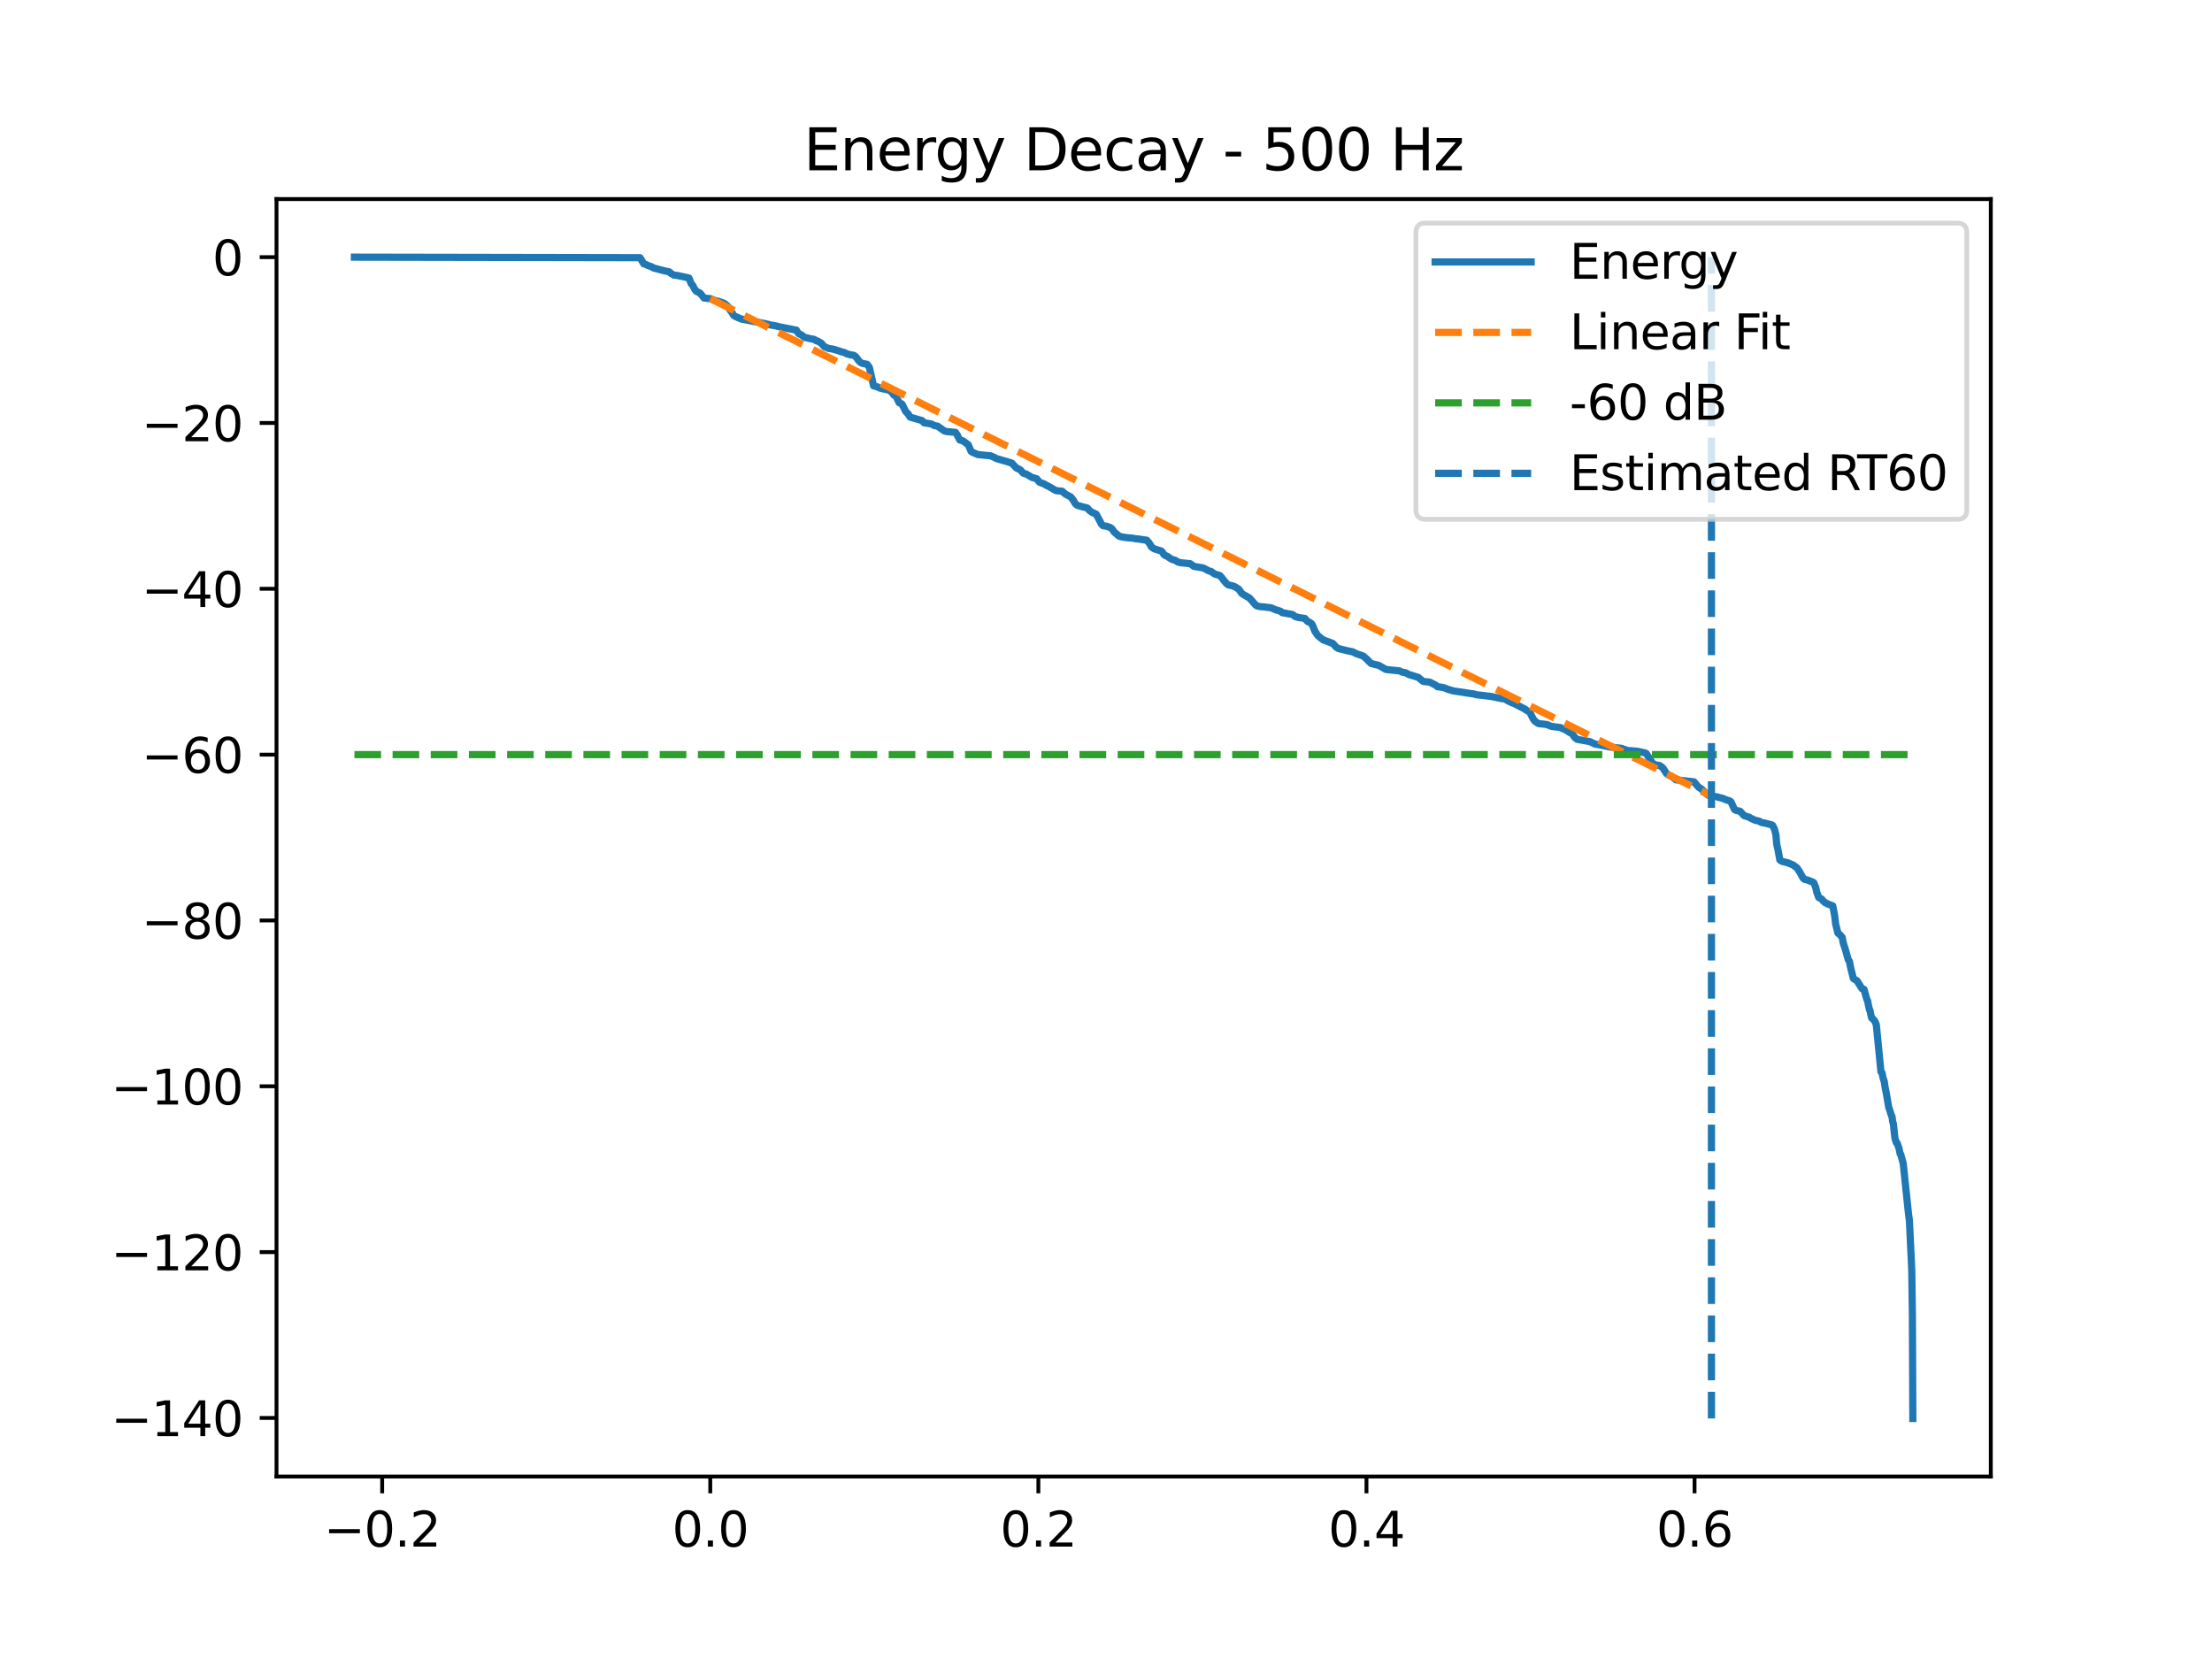 <?xml version="1.0" encoding="utf-8" standalone="no"?>
<!DOCTYPE svg PUBLIC "-//W3C//DTD SVG 1.1//EN"
  "http://www.w3.org/Graphics/SVG/1.1/DTD/svg11.dtd">
<svg xmlns:xlink="http://www.w3.org/1999/xlink" width="460.8pt" height="345.6pt" viewBox="0 0 460.8 345.6" xmlns="http://www.w3.org/2000/svg" version="1.1">
 <defs>
  <style type="text/css">*{stroke-linejoin: round; stroke-linecap: butt}</style>
 </defs>
 <g id="figure_1">
  <g id="patch_1">
   <path d="M 0 345.6 
L 460.8 345.6 
L 460.8 0 
L 0 0 
z
" style="fill: #ffffff"/>
  </g>
  <g id="axes_1">
   <g id="patch_2">
    <path d="M 57.6 307.584 
L 414.72 307.584 
L 414.72 41.472 
L 57.6 41.472 
z
" style="fill: #ffffff"/>
   </g>
   <g id="matplotlib.axis_1">
    <g id="xtick_1">
     <g id="line2d_1">
      <defs>
       <path id="m5574b01251" d="M 0 0 
L 0 3.5 
" style="stroke: #000000; stroke-width: 0.8"/>
      </defs>
      <g>
       <use xlink:href="#m5574b01251" x="79.614" y="307.584" style="stroke: #000000; stroke-width: 0.8"/>
      </g>
     </g>
     <g id="text_1">
      <!-- −0.2 -->
      <g transform="translate(67.472 322.182) scale(0.1 -0.1)">
       <defs>
        <path id="DejaVuSans-2212" d="M 678 2272 
L 4684 2272 
L 4684 1741 
L 678 1741 
L 678 2272 
z
" transform="scale(0.016)"/>
        <path id="DejaVuSans-30" d="M 2034 4250 
Q 1547 4250 1301 3770 
Q 1056 3291 1056 2328 
Q 1056 1369 1301 889 
Q 1547 409 2034 409 
Q 2525 409 2770 889 
Q 3016 1369 3016 2328 
Q 3016 3291 2770 3770 
Q 2525 4250 2034 4250 
z
M 2034 4750 
Q 2819 4750 3233 4129 
Q 3647 3509 3647 2328 
Q 3647 1150 3233 529 
Q 2819 -91 2034 -91 
Q 1250 -91 836 529 
Q 422 1150 422 2328 
Q 422 3509 836 4129 
Q 1250 4750 2034 4750 
z
" transform="scale(0.016)"/>
        <path id="DejaVuSans-2e" d="M 684 794 
L 1344 794 
L 1344 0 
L 684 0 
L 684 794 
z
" transform="scale(0.016)"/>
        <path id="DejaVuSans-32" d="M 1228 531 
L 3431 531 
L 3431 0 
L 469 0 
L 469 531 
Q 828 903 1448 1529 
Q 2069 2156 2228 2338 
Q 2531 2678 2651 2914 
Q 2772 3150 2772 3378 
Q 2772 3750 2511 3984 
Q 2250 4219 1831 4219 
Q 1534 4219 1204 4116 
Q 875 4013 500 3803 
L 500 4441 
Q 881 4594 1212 4672 
Q 1544 4750 1819 4750 
Q 2544 4750 2975 4387 
Q 3406 4025 3406 3419 
Q 3406 3131 3298 2873 
Q 3191 2616 2906 2266 
Q 2828 2175 2409 1742 
Q 1991 1309 1228 531 
z
" transform="scale(0.016)"/>
       </defs>
       <use xlink:href="#DejaVuSans-2212"/>
       <use xlink:href="#DejaVuSans-30" transform="translate(83.789 0)"/>
       <use xlink:href="#DejaVuSans-2e" transform="translate(147.412 0)"/>
       <use xlink:href="#DejaVuSans-32" transform="translate(179.199 0)"/>
      </g>
     </g>
    </g>
    <g id="xtick_2">
     <g id="line2d_2">
      <g>
       <use xlink:href="#m5574b01251" x="147.962" y="307.584" style="stroke: #000000; stroke-width: 0.8"/>
      </g>
     </g>
     <g id="text_2">
      <!-- 0.0 -->
      <g transform="translate(140.011 322.182) scale(0.1 -0.1)">
       <use xlink:href="#DejaVuSans-30"/>
       <use xlink:href="#DejaVuSans-2e" transform="translate(63.623 0)"/>
       <use xlink:href="#DejaVuSans-30" transform="translate(95.41 0)"/>
      </g>
     </g>
    </g>
    <g id="xtick_3">
     <g id="line2d_3">
      <g>
       <use xlink:href="#m5574b01251" x="216.311" y="307.584" style="stroke: #000000; stroke-width: 0.8"/>
      </g>
     </g>
     <g id="text_3">
      <!-- 0.2 -->
      <g transform="translate(208.359 322.182) scale(0.1 -0.1)">
       <use xlink:href="#DejaVuSans-30"/>
       <use xlink:href="#DejaVuSans-2e" transform="translate(63.623 0)"/>
       <use xlink:href="#DejaVuSans-32" transform="translate(95.41 0)"/>
      </g>
     </g>
    </g>
    <g id="xtick_4">
     <g id="line2d_4">
      <g>
       <use xlink:href="#m5574b01251" x="284.659" y="307.584" style="stroke: #000000; stroke-width: 0.8"/>
      </g>
     </g>
     <g id="text_4">
      <!-- 0.4 -->
      <g transform="translate(276.707 322.182) scale(0.1 -0.1)">
       <defs>
        <path id="DejaVuSans-34" d="M 2419 4116 
L 825 1625 
L 2419 1625 
L 2419 4116 
z
M 2253 4666 
L 3047 4666 
L 3047 1625 
L 3713 1625 
L 3713 1100 
L 3047 1100 
L 3047 0 
L 2419 0 
L 2419 1100 
L 313 1100 
L 313 1709 
L 2253 4666 
z
" transform="scale(0.016)"/>
       </defs>
       <use xlink:href="#DejaVuSans-30"/>
       <use xlink:href="#DejaVuSans-2e" transform="translate(63.623 0)"/>
       <use xlink:href="#DejaVuSans-34" transform="translate(95.41 0)"/>
      </g>
     </g>
    </g>
    <g id="xtick_5">
     <g id="line2d_5">
      <g>
       <use xlink:href="#m5574b01251" x="353.007" y="307.584" style="stroke: #000000; stroke-width: 0.8"/>
      </g>
     </g>
     <g id="text_5">
      <!-- 0.6 -->
      <g transform="translate(345.056 322.182) scale(0.1 -0.1)">
       <defs>
        <path id="DejaVuSans-36" d="M 2113 2584 
Q 1688 2584 1439 2293 
Q 1191 2003 1191 1497 
Q 1191 994 1439 701 
Q 1688 409 2113 409 
Q 2538 409 2786 701 
Q 3034 994 3034 1497 
Q 3034 2003 2786 2293 
Q 2538 2584 2113 2584 
z
M 3366 4563 
L 3366 3988 
Q 3128 4100 2886 4159 
Q 2644 4219 2406 4219 
Q 1781 4219 1451 3797 
Q 1122 3375 1075 2522 
Q 1259 2794 1537 2939 
Q 1816 3084 2150 3084 
Q 2853 3084 3261 2657 
Q 3669 2231 3669 1497 
Q 3669 778 3244 343 
Q 2819 -91 2113 -91 
Q 1303 -91 875 529 
Q 447 1150 447 2328 
Q 447 3434 972 4092 
Q 1497 4750 2381 4750 
Q 2619 4750 2861 4703 
Q 3103 4656 3366 4563 
z
" transform="scale(0.016)"/>
       </defs>
       <use xlink:href="#DejaVuSans-30"/>
       <use xlink:href="#DejaVuSans-2e" transform="translate(63.623 0)"/>
       <use xlink:href="#DejaVuSans-36" transform="translate(95.41 0)"/>
      </g>
     </g>
    </g>
   </g>
   <g id="matplotlib.axis_2">
    <g id="ytick_1">
     <g id="line2d_6">
      <defs>
       <path id="mfee0725d0e" d="M 0 0 
L -3.5 0 
" style="stroke: #000000; stroke-width: 0.8"/>
      </defs>
      <g>
       <use xlink:href="#mfee0725d0e" x="57.6" y="295.382" style="stroke: #000000; stroke-width: 0.8"/>
      </g>
     </g>
     <g id="text_6">
      <!-- −140 -->
      <g transform="translate(23.133 299.181) scale(0.1 -0.1)">
       <defs>
        <path id="DejaVuSans-31" d="M 794 531 
L 1825 531 
L 1825 4091 
L 703 3866 
L 703 4441 
L 1819 4666 
L 2450 4666 
L 2450 531 
L 3481 531 
L 3481 0 
L 794 0 
L 794 531 
z
" transform="scale(0.016)"/>
       </defs>
       <use xlink:href="#DejaVuSans-2212"/>
       <use xlink:href="#DejaVuSans-31" transform="translate(83.789 0)"/>
       <use xlink:href="#DejaVuSans-34" transform="translate(147.412 0)"/>
       <use xlink:href="#DejaVuSans-30" transform="translate(211.035 0)"/>
      </g>
     </g>
    </g>
    <g id="ytick_2">
     <g id="line2d_7">
      <g>
       <use xlink:href="#mfee0725d0e" x="57.6" y="260.837" style="stroke: #000000; stroke-width: 0.8"/>
      </g>
     </g>
     <g id="text_7">
      <!-- −120 -->
      <g transform="translate(23.133 264.636) scale(0.1 -0.1)">
       <use xlink:href="#DejaVuSans-2212"/>
       <use xlink:href="#DejaVuSans-31" transform="translate(83.789 0)"/>
       <use xlink:href="#DejaVuSans-32" transform="translate(147.412 0)"/>
       <use xlink:href="#DejaVuSans-30" transform="translate(211.035 0)"/>
      </g>
     </g>
    </g>
    <g id="ytick_3">
     <g id="line2d_8">
      <g>
       <use xlink:href="#mfee0725d0e" x="57.6" y="226.292" style="stroke: #000000; stroke-width: 0.8"/>
      </g>
     </g>
     <g id="text_8">
      <!-- −100 -->
      <g transform="translate(23.133 230.091) scale(0.1 -0.1)">
       <use xlink:href="#DejaVuSans-2212"/>
       <use xlink:href="#DejaVuSans-31" transform="translate(83.789 0)"/>
       <use xlink:href="#DejaVuSans-30" transform="translate(147.412 0)"/>
       <use xlink:href="#DejaVuSans-30" transform="translate(211.035 0)"/>
      </g>
     </g>
    </g>
    <g id="ytick_4">
     <g id="line2d_9">
      <g>
       <use xlink:href="#mfee0725d0e" x="57.6" y="191.747" style="stroke: #000000; stroke-width: 0.8"/>
      </g>
     </g>
     <g id="text_9">
      <!-- −80 -->
      <g transform="translate(29.495 195.546) scale(0.1 -0.1)">
       <defs>
        <path id="DejaVuSans-38" d="M 2034 2216 
Q 1584 2216 1326 1975 
Q 1069 1734 1069 1313 
Q 1069 891 1326 650 
Q 1584 409 2034 409 
Q 2484 409 2743 651 
Q 3003 894 3003 1313 
Q 3003 1734 2745 1975 
Q 2488 2216 2034 2216 
z
M 1403 2484 
Q 997 2584 770 2862 
Q 544 3141 544 3541 
Q 544 4100 942 4425 
Q 1341 4750 2034 4750 
Q 2731 4750 3128 4425 
Q 3525 4100 3525 3541 
Q 3525 3141 3298 2862 
Q 3072 2584 2669 2484 
Q 3125 2378 3379 2068 
Q 3634 1759 3634 1313 
Q 3634 634 3220 271 
Q 2806 -91 2034 -91 
Q 1263 -91 848 271 
Q 434 634 434 1313 
Q 434 1759 690 2068 
Q 947 2378 1403 2484 
z
M 1172 3481 
Q 1172 3119 1398 2916 
Q 1625 2713 2034 2713 
Q 2441 2713 2670 2916 
Q 2900 3119 2900 3481 
Q 2900 3844 2670 4047 
Q 2441 4250 2034 4250 
Q 1625 4250 1398 4047 
Q 1172 3844 1172 3481 
z
" transform="scale(0.016)"/>
       </defs>
       <use xlink:href="#DejaVuSans-2212"/>
       <use xlink:href="#DejaVuSans-38" transform="translate(83.789 0)"/>
       <use xlink:href="#DejaVuSans-30" transform="translate(147.412 0)"/>
      </g>
     </g>
    </g>
    <g id="ytick_5">
     <g id="line2d_10">
      <g>
       <use xlink:href="#mfee0725d0e" x="57.6" y="157.202" style="stroke: #000000; stroke-width: 0.8"/>
      </g>
     </g>
     <g id="text_10">
      <!-- −60 -->
      <g transform="translate(29.495 161.002) scale(0.1 -0.1)">
       <use xlink:href="#DejaVuSans-2212"/>
       <use xlink:href="#DejaVuSans-36" transform="translate(83.789 0)"/>
       <use xlink:href="#DejaVuSans-30" transform="translate(147.412 0)"/>
      </g>
     </g>
    </g>
    <g id="ytick_6">
     <g id="line2d_11">
      <g>
       <use xlink:href="#mfee0725d0e" x="57.6" y="122.658" style="stroke: #000000; stroke-width: 0.8"/>
      </g>
     </g>
     <g id="text_11">
      <!-- −40 -->
      <g transform="translate(29.495 126.457) scale(0.1 -0.1)">
       <use xlink:href="#DejaVuSans-2212"/>
       <use xlink:href="#DejaVuSans-34" transform="translate(83.789 0)"/>
       <use xlink:href="#DejaVuSans-30" transform="translate(147.412 0)"/>
      </g>
     </g>
    </g>
    <g id="ytick_7">
     <g id="line2d_12">
      <g>
       <use xlink:href="#mfee0725d0e" x="57.6" y="88.113" style="stroke: #000000; stroke-width: 0.8"/>
      </g>
     </g>
     <g id="text_12">
      <!-- −20 -->
      <g transform="translate(29.495 91.912) scale(0.1 -0.1)">
       <use xlink:href="#DejaVuSans-2212"/>
       <use xlink:href="#DejaVuSans-32" transform="translate(83.789 0)"/>
       <use xlink:href="#DejaVuSans-30" transform="translate(147.412 0)"/>
      </g>
     </g>
    </g>
    <g id="ytick_8">
     <g id="line2d_13">
      <g>
       <use xlink:href="#mfee0725d0e" x="57.6" y="53.568" style="stroke: #000000; stroke-width: 0.8"/>
      </g>
     </g>
     <g id="text_13">
      <!-- 0 -->
      <g transform="translate(44.237 57.367) scale(0.1 -0.1)">
       <use xlink:href="#DejaVuSans-30"/>
      </g>
     </g>
    </g>
   </g>
   <g id="line2d_14">
    <path d="M 73.833 53.568 
L 133.324 53.676 
L 133.908 54.629 
L 134.115 54.968 
L 134.641 55.123 
L 134.905 55.285 
L 135.104 55.36 
L 135.688 55.55 
L 136.144 55.821 
L 138.628 56.477 
L 138.942 56.523 
L 139.44 56.637 
L 139.568 56.803 
L 139.768 56.942 
L 140.358 57.3 
L 141.206 57.41 
L 143.52 57.916 
L 143.997 59.106 
L 144.132 59.241 
L 144.345 59.501 
L 144.744 60.32 
L 144.908 60.474 
L 145.043 60.677 
L 145.228 60.764 
L 145.805 61.031 
L 146.068 61.344 
L 146.674 62.091 
L 147.969 62.209 
L 148.98 62.613 
L 149.6 62.749 
L 150.782 63.153 
L 151.009 63.297 
L 151.6 63.789 
L 151.914 64.29 
L 152.049 64.523 
L 152.327 64.925 
L 152.448 65.037 
L 152.825 65.697 
L 153.224 65.944 
L 153.53 66.062 
L 153.765 66.189 
L 154.427 66.461 
L 159.304 67.4 
L 159.909 67.534 
L 160.422 67.677 
L 161.255 67.82 
L 161.639 67.891 
L 162.294 68.063 
L 165.904 68.78 
L 166.032 69.08 
L 166.203 69.223 
L 166.324 69.436 
L 166.516 69.597 
L 166.865 69.708 
L 167.598 70.266 
L 168.908 70.574 
L 169.57 70.685 
L 170.019 70.961 
L 170.368 71.08 
L 170.994 71.421 
L 171.201 71.594 
L 171.315 71.792 
L 171.507 71.975 
L 171.628 72.135 
L 171.82 72.259 
L 172.646 72.591 
L 173.408 72.703 
L 173.913 72.832 
L 175.401 73.319 
L 176.006 73.47 
L 176.434 73.728 
L 176.69 73.782 
L 177.302 73.954 
L 177.694 73.972 
L 177.993 74.083 
L 178.263 74.333 
L 178.463 74.535 
L 178.569 74.684 
L 178.847 75.095 
L 178.975 75.216 
L 179.267 75.507 
L 179.466 75.615 
L 179.73 75.714 
L 180.634 75.89 
L 181.104 76.538 
L 181.98 80.381 
L 182.834 80.606 
L 183.147 80.795 
L 184.009 81.03 
L 184.756 81.145 
L 185.063 81.27 
L 185.668 81.544 
L 186.237 82.319 
L 186.529 82.398 
L 186.643 82.506 
L 187.291 83.873 
L 187.825 84.119 
L 187.946 84.25 
L 188.665 85.702 
L 189.007 86.06 
L 189.149 86.17 
L 189.569 86.869 
L 189.747 86.943 
L 192.068 87.606 
L 192.51 88.082 
L 193.464 88.231 
L 194.076 88.345 
L 194.638 88.656 
L 195.315 88.77 
L 196.361 89.52 
L 196.739 89.779 
L 197.294 89.916 
L 197.892 89.965 
L 199.045 90.072 
L 199.387 90.561 
L 199.587 90.983 
L 199.672 91.136 
L 199.935 91.658 
L 200.405 91.772 
L 200.669 91.898 
L 201.694 92.629 
L 202.299 94.028 
L 202.513 94.179 
L 202.748 94.296 
L 203.111 94.434 
L 203.346 94.544 
L 203.673 94.685 
L 204.94 94.817 
L 206.343 94.945 
L 207.212 95.318 
L 207.496 95.5 
L 209.084 95.965 
L 209.433 96.059 
L 210.779 96.472 
L 211.69 97.453 
L 212.523 97.866 
L 212.808 98.177 
L 212.929 98.308 
L 213.185 98.584 
L 213.769 98.74 
L 214.929 99.433 
L 215.955 99.737 
L 216.531 100.446 
L 217.549 100.829 
L 217.713 100.941 
L 217.955 101.086 
L 218.176 101.2 
L 218.468 101.328 
L 219.521 101.949 
L 220.006 102.207 
L 221.266 102.33 
L 221.686 102.702 
L 221.921 102.921 
L 222.163 103.047 
L 223.046 103.514 
L 223.323 103.841 
L 223.523 104.117 
L 223.622 104.247 
L 223.943 104.827 
L 224.078 104.978 
L 224.349 105.229 
L 224.669 105.347 
L 224.968 105.416 
L 225.338 105.536 
L 226.15 105.724 
L 226.506 105.833 
L 226.84 106.207 
L 227.026 106.399 
L 227.189 106.514 
L 227.517 106.749 
L 227.802 106.864 
L 228.108 107 
L 228.357 107.112 
L 229.211 108.695 
L 229.432 109.168 
L 229.546 109.275 
L 229.795 109.521 
L 230.55 109.632 
L 231.198 109.86 
L 231.49 110.025 
L 231.753 110.312 
L 231.86 110.463 
L 232.13 110.862 
L 232.28 110.973 
L 232.557 111.205 
L 232.7 111.349 
L 232.913 111.473 
L 233.077 111.663 
L 233.312 111.752 
L 233.611 111.83 
L 234.33 111.943 
L 234.672 111.994 
L 236.124 112.132 
L 236.445 112.22 
L 237.185 112.287 
L 238.901 112.54 
L 239.029 112.739 
L 239.243 112.945 
L 239.35 113.063 
L 239.698 113.609 
L 239.855 113.925 
L 240.047 114.081 
L 240.24 114.188 
L 240.51 114.355 
L 241.92 114.785 
L 242.133 115.014 
L 242.24 115.163 
L 242.504 115.554 
L 242.689 115.669 
L 243.002 115.829 
L 243.251 115.942 
L 243.529 116.145 
L 243.707 116.269 
L 243.984 116.43 
L 244.191 116.539 
L 244.44 116.613 
L 244.832 116.723 
L 245.323 117.043 
L 245.622 117.153 
L 246.106 117.243 
L 247.957 117.431 
L 248.726 118.001 
L 249.36 118.093 
L 249.986 118.202 
L 250.342 118.249 
L 250.748 118.357 
L 251.845 118.934 
L 252.3 119.043 
L 252.699 119.338 
L 252.941 119.512 
L 253.183 119.634 
L 253.482 119.701 
L 254.123 119.898 
L 254.607 120.447 
L 254.835 120.777 
L 254.956 120.889 
L 255.262 121.281 
L 255.39 121.434 
L 255.625 121.663 
L 255.789 121.787 
L 256.017 121.876 
L 256.793 122.053 
L 257.284 122.248 
L 258.053 122.734 
L 258.644 123.576 
L 258.779 123.68 
L 259 123.84 
L 260.267 124.557 
L 260.538 124.886 
L 260.68 125.004 
L 261.029 125.427 
L 261.157 125.562 
L 261.449 125.897 
L 261.584 126.047 
L 261.798 126.2 
L 262.382 126.356 
L 263.293 126.43 
L 264.774 126.613 
L 265.906 127.089 
L 266.148 127.135 
L 266.781 127.345 
L 267.116 127.636 
L 267.949 127.769 
L 268.512 127.89 
L 268.853 127.923 
L 269.28 128.033 
L 269.772 128.414 
L 270.412 128.616 
L 271.844 128.839 
L 272.285 129.351 
L 272.47 129.513 
L 272.847 129.644 
L 273.275 129.98 
L 273.602 130.668 
L 273.709 130.978 
L 273.965 131.61 
L 274.086 131.724 
L 274.471 132.343 
L 275.183 132.938 
L 275.695 133.328 
L 275.902 133.395 
L 277.639 134.036 
L 278.401 134.864 
L 278.621 134.977 
L 278.863 135.121 
L 280.757 135.577 
L 281.697 135.766 
L 281.989 135.883 
L 282.53 136.166 
L 283.562 136.512 
L 283.804 136.594 
L 284.068 136.726 
L 284.887 137.45 
L 285.107 137.735 
L 285.264 137.841 
L 285.599 138.202 
L 286.531 138.445 
L 287.201 138.598 
L 288.724 139.459 
L 289.942 139.595 
L 290.404 139.637 
L 291.551 139.756 
L 292.092 140.02 
L 292.818 140.15 
L 293.466 140.497 
L 295.452 141.111 
L 296.235 141.769 
L 296.413 141.91 
L 296.641 141.971 
L 297.844 142.098 
L 298.158 142.259 
L 299.154 142.776 
L 299.439 143.051 
L 300.415 143.18 
L 301.034 143.344 
L 301.554 143.581 
L 301.974 143.693 
L 302.671 143.909 
L 303.042 143.974 
L 303.811 144.086 
L 304.444 144.178 
L 305.199 144.288 
L 305.598 144.364 
L 307.079 144.572 
L 307.513 144.715 
L 310.645 145.085 
L 311.08 145.173 
L 312.618 145.494 
L 313.493 145.611 
L 314.269 146.073 
L 314.511 146.181 
L 314.782 146.291 
L 315.01 146.424 
L 315.309 146.496 
L 317.701 147.737 
L 317.9 147.901 
L 318.078 148.018 
L 318.392 148.187 
L 318.669 148.343 
L 319.367 149.719 
L 319.481 149.869 
L 319.78 150.277 
L 319.979 150.388 
L 320.271 150.605 
L 320.513 150.739 
L 320.891 150.786 
L 321.645 150.85 
L 322.386 150.97 
L 322.863 151.207 
L 323.347 151.341 
L 324.03 151.43 
L 324.977 151.543 
L 325.96 151.965 
L 326.458 152.235 
L 326.764 152.441 
L 326.978 152.585 
L 327.263 152.69 
L 327.412 152.805 
L 327.733 153.145 
L 327.854 153.336 
L 328.117 153.698 
L 328.288 153.809 
L 328.58 154.026 
L 329.213 154.138 
L 331.2 154.494 
L 332.246 155.001 
L 333.578 155.227 
L 335.443 155.626 
L 337.807 155.895 
L 338.213 156.052 
L 338.754 156.238 
L 339.038 156.348 
L 339.651 156.381 
L 341.089 156.494 
L 342.726 156.857 
L 342.968 156.978 
L 343.082 157.168 
L 343.346 157.598 
L 343.453 157.728 
L 343.809 158.334 
L 343.93 158.487 
L 344.236 158.923 
L 344.371 159.042 
L 344.634 159.277 
L 345.738 159.477 
L 346.208 159.807 
L 346.457 160.06 
L 346.564 160.205 
L 346.856 160.685 
L 346.97 160.847 
L 347.247 161.224 
L 347.44 161.331 
L 347.732 161.548 
L 348.116 161.655 
L 348.443 161.904 
L 349.12 162.441 
L 352.893 162.873 
L 353.335 163.396 
L 353.534 163.636 
L 353.655 163.768 
L 353.911 164.035 
L 354.089 164.145 
L 354.346 164.281 
L 354.495 164.462 
L 354.695 164.573 
L 354.823 164.74 
L 355.05 164.962 
L 355.193 165.076 
L 355.478 165.356 
L 355.627 165.49 
L 355.862 165.648 
L 356.09 165.765 
L 356.36 165.817 
L 357.678 165.997 
L 358.261 166.163 
L 358.76 166.276 
L 359.821 166.698 
L 360.333 166.839 
L 360.597 167.043 
L 360.696 167.258 
L 360.967 167.838 
L 361.059 168.024 
L 361.344 168.643 
L 361.544 168.767 
L 361.85 168.866 
L 362.469 168.988 
L 362.868 169.412 
L 363.053 169.617 
L 363.167 169.764 
L 363.366 169.925 
L 364.406 170.243 
L 364.662 170.441 
L 364.954 170.55 
L 365.331 170.748 
L 365.644 170.873 
L 366.513 171.069 
L 366.812 171.293 
L 367.197 171.389 
L 367.809 171.501 
L 369.069 171.832 
L 369.268 171.937 
L 369.667 172.766 
L 369.902 173.726 
L 369.966 173.953 
L 370.108 175.773 
L 370.279 176.574 
L 370.343 176.816 
L 370.771 179.135 
L 370.984 179.302 
L 371.262 179.448 
L 372.002 179.633 
L 372.486 179.749 
L 372.728 179.865 
L 373.54 180.195 
L 373.811 180.406 
L 374.402 180.835 
L 374.743 181.42 
L 374.872 181.575 
L 375.591 182.886 
L 375.719 183.019 
L 375.947 183.195 
L 376.488 183.31 
L 377.67 183.77 
L 377.84 183.885 
L 378.239 184.835 
L 378.481 185.925 
L 378.559 186.095 
L 378.88 186.973 
L 379.485 187.283 
L 379.777 187.665 
L 379.926 187.783 
L 380.24 188.078 
L 380.574 188.193 
L 380.838 188.35 
L 381.799 188.709 
L 382.183 190.697 
L 382.411 192.601 
L 382.475 192.79 
L 382.853 194.338 
L 383.287 194.717 
L 383.686 195.205 
L 383.785 195.308 
L 383.899 196.074 
L 384.091 196.806 
L 384.163 196.989 
L 384.455 197.898 
L 385.017 199.901 
L 385.188 200.158 
L 385.28 200.273 
L 385.401 200.993 
L 385.643 202.134 
L 385.708 202.312 
L 386.078 203.815 
L 386.256 203.96 
L 386.84 204.305 
L 387.865 205.934 
L 388.306 206.097 
L 388.783 207.801 
L 388.975 208.384 
L 389.068 208.5 
L 389.203 209.293 
L 389.452 210.381 
L 389.559 210.481 
L 389.687 211.223 
L 389.915 212.103 
L 390.179 212.248 
L 390.606 212.811 
L 390.869 213.46 
L 391.838 223.279 
L 391.994 223.42 
L 392.087 223.551 
L 392.222 224.333 
L 392.428 225.09 
L 392.514 225.197 
L 392.621 226.015 
L 392.841 227.238 
L 392.905 227.464 
L 393.468 230.759 
L 393.539 230.878 
L 394.045 232.476 
L 394.144 232.592 
L 394.265 233.593 
L 394.436 234.152 
L 394.522 235.071 
L 394.749 237.064 
L 394.821 237.335 
L 395.048 238.048 
L 395.234 238.158 
L 395.604 239.266 
L 395.832 240.365 
L 395.953 240.468 
L 396.109 241.064 
L 396.408 242.108 
L 396.48 242.422 
L 397.519 252.335 
L 397.697 253.823 
L 397.747 254.032 
L 397.839 255.793 
L 398.174 262.822 
L 398.259 264.821 
L 398.388 274.064 
L 398.48 295.488 
L 398.48 295.488 
" clip-path="url(#p2a37447a70)" style="fill: none; stroke: #1f77b4; stroke-width: 1.5; stroke-linecap: square"/>
   </g>
   <g id="line2d_15">
    <path d="M 147.962 62.205 
L 356.524 165.839 
" clip-path="url(#p2a37447a70)" style="fill: none; stroke-dasharray: 5.55,2.4; stroke-dashoffset: 0; stroke: #ff7f0e; stroke-width: 1.5"/>
   </g>
   <g id="line2d_16">
    <path d="M 73.833 157.202 
L 398.487 157.202 
L 398.487 157.202 
" clip-path="url(#p2a37447a70)" style="fill: none; stroke-dasharray: 5.55,2.4; stroke-dashoffset: 0; stroke: #2ca02c; stroke-width: 1.5"/>
   </g>
   <g id="LineCollection_1">
    <path d="M 356.524 295.488 
L 356.524 53.568 
" clip-path="url(#p2a37447a70)" style="fill: none; stroke-dasharray: 5.55,2.4; stroke-dashoffset: 0; stroke: #1f77b4; stroke-width: 1.5"/>
   </g>
   <g id="patch_3">
    <path d="M 57.6 307.584 
L 57.6 41.472 
" style="fill: none; stroke: #000000; stroke-width: 0.8; stroke-linejoin: miter; stroke-linecap: square"/>
   </g>
   <g id="patch_4">
    <path d="M 414.72 307.584 
L 414.72 41.472 
" style="fill: none; stroke: #000000; stroke-width: 0.8; stroke-linejoin: miter; stroke-linecap: square"/>
   </g>
   <g id="patch_5">
    <path d="M 57.6 307.584 
L 414.72 307.584 
" style="fill: none; stroke: #000000; stroke-width: 0.8; stroke-linejoin: miter; stroke-linecap: square"/>
   </g>
   <g id="patch_6">
    <path d="M 57.6 41.472 
L 414.72 41.472 
" style="fill: none; stroke: #000000; stroke-width: 0.8; stroke-linejoin: miter; stroke-linecap: square"/>
   </g>
   <g id="text_14">
    <!-- Energy Decay - 500 Hz -->
    <g transform="translate(167.407 35.472) scale(0.12 -0.12)">
     <defs>
      <path id="DejaVuSans-45" d="M 628 4666 
L 3578 4666 
L 3578 4134 
L 1259 4134 
L 1259 2753 
L 3481 2753 
L 3481 2222 
L 1259 2222 
L 1259 531 
L 3634 531 
L 3634 0 
L 628 0 
L 628 4666 
z
" transform="scale(0.016)"/>
      <path id="DejaVuSans-6e" d="M 3513 2113 
L 3513 0 
L 2938 0 
L 2938 2094 
Q 2938 2591 2744 2837 
Q 2550 3084 2163 3084 
Q 1697 3084 1428 2787 
Q 1159 2491 1159 1978 
L 1159 0 
L 581 0 
L 581 3500 
L 1159 3500 
L 1159 2956 
Q 1366 3272 1645 3428 
Q 1925 3584 2291 3584 
Q 2894 3584 3203 3211 
Q 3513 2838 3513 2113 
z
" transform="scale(0.016)"/>
      <path id="DejaVuSans-65" d="M 3597 1894 
L 3597 1613 
L 953 1613 
Q 991 1019 1311 708 
Q 1631 397 2203 397 
Q 2534 397 2845 478 
Q 3156 559 3463 722 
L 3463 178 
Q 3153 47 2828 -22 
Q 2503 -91 2169 -91 
Q 1331 -91 842 396 
Q 353 884 353 1716 
Q 353 2575 817 3079 
Q 1281 3584 2069 3584 
Q 2775 3584 3186 3129 
Q 3597 2675 3597 1894 
z
M 3022 2063 
Q 3016 2534 2758 2815 
Q 2500 3097 2075 3097 
Q 1594 3097 1305 2825 
Q 1016 2553 972 2059 
L 3022 2063 
z
" transform="scale(0.016)"/>
      <path id="DejaVuSans-72" d="M 2631 2963 
Q 2534 3019 2420 3045 
Q 2306 3072 2169 3072 
Q 1681 3072 1420 2755 
Q 1159 2438 1159 1844 
L 1159 0 
L 581 0 
L 581 3500 
L 1159 3500 
L 1159 2956 
Q 1341 3275 1631 3429 
Q 1922 3584 2338 3584 
Q 2397 3584 2469 3576 
Q 2541 3569 2628 3553 
L 2631 2963 
z
" transform="scale(0.016)"/>
      <path id="DejaVuSans-67" d="M 2906 1791 
Q 2906 2416 2648 2759 
Q 2391 3103 1925 3103 
Q 1463 3103 1205 2759 
Q 947 2416 947 1791 
Q 947 1169 1205 825 
Q 1463 481 1925 481 
Q 2391 481 2648 825 
Q 2906 1169 2906 1791 
z
M 3481 434 
Q 3481 -459 3084 -895 
Q 2688 -1331 1869 -1331 
Q 1566 -1331 1297 -1286 
Q 1028 -1241 775 -1147 
L 775 -588 
Q 1028 -725 1275 -790 
Q 1522 -856 1778 -856 
Q 2344 -856 2625 -561 
Q 2906 -266 2906 331 
L 2906 616 
Q 2728 306 2450 153 
Q 2172 0 1784 0 
Q 1141 0 747 490 
Q 353 981 353 1791 
Q 353 2603 747 3093 
Q 1141 3584 1784 3584 
Q 2172 3584 2450 3431 
Q 2728 3278 2906 2969 
L 2906 3500 
L 3481 3500 
L 3481 434 
z
" transform="scale(0.016)"/>
      <path id="DejaVuSans-79" d="M 2059 -325 
Q 1816 -950 1584 -1140 
Q 1353 -1331 966 -1331 
L 506 -1331 
L 506 -850 
L 844 -850 
Q 1081 -850 1212 -737 
Q 1344 -625 1503 -206 
L 1606 56 
L 191 3500 
L 800 3500 
L 1894 763 
L 2988 3500 
L 3597 3500 
L 2059 -325 
z
" transform="scale(0.016)"/>
      <path id="DejaVuSans-20" transform="scale(0.016)"/>
      <path id="DejaVuSans-44" d="M 1259 4147 
L 1259 519 
L 2022 519 
Q 2988 519 3436 956 
Q 3884 1394 3884 2338 
Q 3884 3275 3436 3711 
Q 2988 4147 2022 4147 
L 1259 4147 
z
M 628 4666 
L 1925 4666 
Q 3281 4666 3915 4102 
Q 4550 3538 4550 2338 
Q 4550 1131 3912 565 
Q 3275 0 1925 0 
L 628 0 
L 628 4666 
z
" transform="scale(0.016)"/>
      <path id="DejaVuSans-63" d="M 3122 3366 
L 3122 2828 
Q 2878 2963 2633 3030 
Q 2388 3097 2138 3097 
Q 1578 3097 1268 2742 
Q 959 2388 959 1747 
Q 959 1106 1268 751 
Q 1578 397 2138 397 
Q 2388 397 2633 464 
Q 2878 531 3122 666 
L 3122 134 
Q 2881 22 2623 -34 
Q 2366 -91 2075 -91 
Q 1284 -91 818 406 
Q 353 903 353 1747 
Q 353 2603 823 3093 
Q 1294 3584 2113 3584 
Q 2378 3584 2631 3529 
Q 2884 3475 3122 3366 
z
" transform="scale(0.016)"/>
      <path id="DejaVuSans-61" d="M 2194 1759 
Q 1497 1759 1228 1600 
Q 959 1441 959 1056 
Q 959 750 1161 570 
Q 1363 391 1709 391 
Q 2188 391 2477 730 
Q 2766 1069 2766 1631 
L 2766 1759 
L 2194 1759 
z
M 3341 1997 
L 3341 0 
L 2766 0 
L 2766 531 
Q 2569 213 2275 61 
Q 1981 -91 1556 -91 
Q 1019 -91 701 211 
Q 384 513 384 1019 
Q 384 1609 779 1909 
Q 1175 2209 1959 2209 
L 2766 2209 
L 2766 2266 
Q 2766 2663 2505 2880 
Q 2244 3097 1772 3097 
Q 1472 3097 1187 3025 
Q 903 2953 641 2809 
L 641 3341 
Q 956 3463 1253 3523 
Q 1550 3584 1831 3584 
Q 2591 3584 2966 3190 
Q 3341 2797 3341 1997 
z
" transform="scale(0.016)"/>
      <path id="DejaVuSans-2d" d="M 313 2009 
L 1997 2009 
L 1997 1497 
L 313 1497 
L 313 2009 
z
" transform="scale(0.016)"/>
      <path id="DejaVuSans-35" d="M 691 4666 
L 3169 4666 
L 3169 4134 
L 1269 4134 
L 1269 2991 
Q 1406 3038 1543 3061 
Q 1681 3084 1819 3084 
Q 2600 3084 3056 2656 
Q 3513 2228 3513 1497 
Q 3513 744 3044 326 
Q 2575 -91 1722 -91 
Q 1428 -91 1123 -41 
Q 819 9 494 109 
L 494 744 
Q 775 591 1075 516 
Q 1375 441 1709 441 
Q 2250 441 2565 725 
Q 2881 1009 2881 1497 
Q 2881 1984 2565 2268 
Q 2250 2553 1709 2553 
Q 1456 2553 1204 2497 
Q 953 2441 691 2322 
L 691 4666 
z
" transform="scale(0.016)"/>
      <path id="DejaVuSans-48" d="M 628 4666 
L 1259 4666 
L 1259 2753 
L 3553 2753 
L 3553 4666 
L 4184 4666 
L 4184 0 
L 3553 0 
L 3553 2222 
L 1259 2222 
L 1259 0 
L 628 0 
L 628 4666 
z
" transform="scale(0.016)"/>
      <path id="DejaVuSans-7a" d="M 353 3500 
L 3084 3500 
L 3084 2975 
L 922 459 
L 3084 459 
L 3084 0 
L 275 0 
L 275 525 
L 2438 3041 
L 353 3041 
L 353 3500 
z
" transform="scale(0.016)"/>
     </defs>
     <use xlink:href="#DejaVuSans-45"/>
     <use xlink:href="#DejaVuSans-6e" transform="translate(63.184 0)"/>
     <use xlink:href="#DejaVuSans-65" transform="translate(126.562 0)"/>
     <use xlink:href="#DejaVuSans-72" transform="translate(188.086 0)"/>
     <use xlink:href="#DejaVuSans-67" transform="translate(227.449 0)"/>
     <use xlink:href="#DejaVuSans-79" transform="translate(290.926 0)"/>
     <use xlink:href="#DejaVuSans-20" transform="translate(350.105 0)"/>
     <use xlink:href="#DejaVuSans-44" transform="translate(381.893 0)"/>
     <use xlink:href="#DejaVuSans-65" transform="translate(458.895 0)"/>
     <use xlink:href="#DejaVuSans-63" transform="translate(520.418 0)"/>
     <use xlink:href="#DejaVuSans-61" transform="translate(575.398 0)"/>
     <use xlink:href="#DejaVuSans-79" transform="translate(636.678 0)"/>
     <use xlink:href="#DejaVuSans-20" transform="translate(695.857 0)"/>
     <use xlink:href="#DejaVuSans-2d" transform="translate(727.645 0)"/>
     <use xlink:href="#DejaVuSans-20" transform="translate(763.729 0)"/>
     <use xlink:href="#DejaVuSans-35" transform="translate(795.516 0)"/>
     <use xlink:href="#DejaVuSans-30" transform="translate(859.139 0)"/>
     <use xlink:href="#DejaVuSans-30" transform="translate(922.762 0)"/>
     <use xlink:href="#DejaVuSans-20" transform="translate(986.385 0)"/>
     <use xlink:href="#DejaVuSans-48" transform="translate(1018.172 0)"/>
     <use xlink:href="#DejaVuSans-7a" transform="translate(1093.367 0)"/>
    </g>
   </g>
   <g id="legend_1">
    <g id="patch_7">
     <path d="M 296.968 108.184 
L 407.72 108.184 
Q 409.72 108.184 409.72 106.184 
L 409.72 48.472 
Q 409.72 46.472 407.72 46.472 
L 296.968 46.472 
Q 294.968 46.472 294.968 48.472 
L 294.968 106.184 
Q 294.968 108.184 296.968 108.184 
z
" style="fill: #ffffff; opacity: 0.8; stroke: #cccccc; stroke-linejoin: miter"/>
    </g>
    <g id="line2d_17">
     <path d="M 298.968 54.57 
L 308.968 54.57 
L 318.968 54.57 
" style="fill: none; stroke: #1f77b4; stroke-width: 1.5; stroke-linecap: square"/>
    </g>
    <g id="text_15">
     <!-- Energy -->
     <g transform="translate(326.968 58.07) scale(0.1 -0.1)">
      <use xlink:href="#DejaVuSans-45"/>
      <use xlink:href="#DejaVuSans-6e" transform="translate(63.184 0)"/>
      <use xlink:href="#DejaVuSans-65" transform="translate(126.562 0)"/>
      <use xlink:href="#DejaVuSans-72" transform="translate(188.086 0)"/>
      <use xlink:href="#DejaVuSans-67" transform="translate(227.449 0)"/>
      <use xlink:href="#DejaVuSans-79" transform="translate(290.926 0)"/>
     </g>
    </g>
    <g id="line2d_18">
     <path d="M 298.968 69.249 
L 308.968 69.249 
L 318.968 69.249 
" style="fill: none; stroke-dasharray: 5.55,2.4; stroke-dashoffset: 0; stroke: #ff7f0e; stroke-width: 1.5"/>
    </g>
    <g id="text_16">
     <!-- Linear Fit -->
     <g transform="translate(326.968 72.749) scale(0.1 -0.1)">
      <defs>
       <path id="DejaVuSans-4c" d="M 628 4666 
L 1259 4666 
L 1259 531 
L 3531 531 
L 3531 0 
L 628 0 
L 628 4666 
z
" transform="scale(0.016)"/>
       <path id="DejaVuSans-69" d="M 603 3500 
L 1178 3500 
L 1178 0 
L 603 0 
L 603 3500 
z
M 603 4863 
L 1178 4863 
L 1178 4134 
L 603 4134 
L 603 4863 
z
" transform="scale(0.016)"/>
       <path id="DejaVuSans-46" d="M 628 4666 
L 3309 4666 
L 3309 4134 
L 1259 4134 
L 1259 2759 
L 3109 2759 
L 3109 2228 
L 1259 2228 
L 1259 0 
L 628 0 
L 628 4666 
z
" transform="scale(0.016)"/>
       <path id="DejaVuSans-74" d="M 1172 4494 
L 1172 3500 
L 2356 3500 
L 2356 3053 
L 1172 3053 
L 1172 1153 
Q 1172 725 1289 603 
Q 1406 481 1766 481 
L 2356 481 
L 2356 0 
L 1766 0 
Q 1100 0 847 248 
Q 594 497 594 1153 
L 594 3053 
L 172 3053 
L 172 3500 
L 594 3500 
L 594 4494 
L 1172 4494 
z
" transform="scale(0.016)"/>
      </defs>
      <use xlink:href="#DejaVuSans-4c"/>
      <use xlink:href="#DejaVuSans-69" transform="translate(55.713 0)"/>
      <use xlink:href="#DejaVuSans-6e" transform="translate(83.496 0)"/>
      <use xlink:href="#DejaVuSans-65" transform="translate(146.875 0)"/>
      <use xlink:href="#DejaVuSans-61" transform="translate(208.398 0)"/>
      <use xlink:href="#DejaVuSans-72" transform="translate(269.678 0)"/>
      <use xlink:href="#DejaVuSans-20" transform="translate(310.791 0)"/>
      <use xlink:href="#DejaVuSans-46" transform="translate(342.578 0)"/>
      <use xlink:href="#DejaVuSans-69" transform="translate(392.848 0)"/>
      <use xlink:href="#DejaVuSans-74" transform="translate(420.631 0)"/>
     </g>
    </g>
    <g id="line2d_19">
     <path d="M 298.968 83.927 
L 308.968 83.927 
L 318.968 83.927 
" style="fill: none; stroke-dasharray: 5.55,2.4; stroke-dashoffset: 0; stroke: #2ca02c; stroke-width: 1.5"/>
    </g>
    <g id="text_17">
     <!-- -60 dB -->
     <g transform="translate(326.968 87.427) scale(0.1 -0.1)">
      <defs>
       <path id="DejaVuSans-64" d="M 2906 2969 
L 2906 4863 
L 3481 4863 
L 3481 0 
L 2906 0 
L 2906 525 
Q 2725 213 2448 61 
Q 2172 -91 1784 -91 
Q 1150 -91 751 415 
Q 353 922 353 1747 
Q 353 2572 751 3078 
Q 1150 3584 1784 3584 
Q 2172 3584 2448 3432 
Q 2725 3281 2906 2969 
z
M 947 1747 
Q 947 1113 1208 752 
Q 1469 391 1925 391 
Q 2381 391 2643 752 
Q 2906 1113 2906 1747 
Q 2906 2381 2643 2742 
Q 2381 3103 1925 3103 
Q 1469 3103 1208 2742 
Q 947 2381 947 1747 
z
" transform="scale(0.016)"/>
       <path id="DejaVuSans-42" d="M 1259 2228 
L 1259 519 
L 2272 519 
Q 2781 519 3026 730 
Q 3272 941 3272 1375 
Q 3272 1813 3026 2020 
Q 2781 2228 2272 2228 
L 1259 2228 
z
M 1259 4147 
L 1259 2741 
L 2194 2741 
Q 2656 2741 2882 2914 
Q 3109 3088 3109 3444 
Q 3109 3797 2882 3972 
Q 2656 4147 2194 4147 
L 1259 4147 
z
M 628 4666 
L 2241 4666 
Q 2963 4666 3353 4366 
Q 3744 4066 3744 3513 
Q 3744 3084 3544 2831 
Q 3344 2578 2956 2516 
Q 3422 2416 3680 2098 
Q 3938 1781 3938 1306 
Q 3938 681 3513 340 
Q 3088 0 2303 0 
L 628 0 
L 628 4666 
z
" transform="scale(0.016)"/>
      </defs>
      <use xlink:href="#DejaVuSans-2d"/>
      <use xlink:href="#DejaVuSans-36" transform="translate(36.084 0)"/>
      <use xlink:href="#DejaVuSans-30" transform="translate(99.707 0)"/>
      <use xlink:href="#DejaVuSans-20" transform="translate(163.33 0)"/>
      <use xlink:href="#DejaVuSans-64" transform="translate(195.117 0)"/>
      <use xlink:href="#DejaVuSans-42" transform="translate(258.594 0)"/>
     </g>
    </g>
    <g id="line2d_20">
     <path d="M 298.968 98.605 
L 318.968 98.605 
" style="fill: none; stroke-dasharray: 5.55,2.4; stroke-dashoffset: 0; stroke: #1f77b4; stroke-width: 1.5"/>
    </g>
    <g id="text_18">
     <!-- Estimated RT60 -->
     <g transform="translate(326.968 102.105) scale(0.1 -0.1)">
      <defs>
       <path id="DejaVuSans-73" d="M 2834 3397 
L 2834 2853 
Q 2591 2978 2328 3040 
Q 2066 3103 1784 3103 
Q 1356 3103 1142 2972 
Q 928 2841 928 2578 
Q 928 2378 1081 2264 
Q 1234 2150 1697 2047 
L 1894 2003 
Q 2506 1872 2764 1633 
Q 3022 1394 3022 966 
Q 3022 478 2636 193 
Q 2250 -91 1575 -91 
Q 1294 -91 989 -36 
Q 684 19 347 128 
L 347 722 
Q 666 556 975 473 
Q 1284 391 1588 391 
Q 1994 391 2212 530 
Q 2431 669 2431 922 
Q 2431 1156 2273 1281 
Q 2116 1406 1581 1522 
L 1381 1569 
Q 847 1681 609 1914 
Q 372 2147 372 2553 
Q 372 3047 722 3315 
Q 1072 3584 1716 3584 
Q 2034 3584 2315 3537 
Q 2597 3491 2834 3397 
z
" transform="scale(0.016)"/>
       <path id="DejaVuSans-6d" d="M 3328 2828 
Q 3544 3216 3844 3400 
Q 4144 3584 4550 3584 
Q 5097 3584 5394 3201 
Q 5691 2819 5691 2113 
L 5691 0 
L 5113 0 
L 5113 2094 
Q 5113 2597 4934 2840 
Q 4756 3084 4391 3084 
Q 3944 3084 3684 2787 
Q 3425 2491 3425 1978 
L 3425 0 
L 2847 0 
L 2847 2094 
Q 2847 2600 2669 2842 
Q 2491 3084 2119 3084 
Q 1678 3084 1418 2786 
Q 1159 2488 1159 1978 
L 1159 0 
L 581 0 
L 581 3500 
L 1159 3500 
L 1159 2956 
Q 1356 3278 1631 3431 
Q 1906 3584 2284 3584 
Q 2666 3584 2933 3390 
Q 3200 3197 3328 2828 
z
" transform="scale(0.016)"/>
       <path id="DejaVuSans-52" d="M 2841 2188 
Q 3044 2119 3236 1894 
Q 3428 1669 3622 1275 
L 4263 0 
L 3584 0 
L 2988 1197 
Q 2756 1666 2539 1819 
Q 2322 1972 1947 1972 
L 1259 1972 
L 1259 0 
L 628 0 
L 628 4666 
L 2053 4666 
Q 2853 4666 3247 4331 
Q 3641 3997 3641 3322 
Q 3641 2881 3436 2590 
Q 3231 2300 2841 2188 
z
M 1259 4147 
L 1259 2491 
L 2053 2491 
Q 2509 2491 2742 2702 
Q 2975 2913 2975 3322 
Q 2975 3731 2742 3939 
Q 2509 4147 2053 4147 
L 1259 4147 
z
" transform="scale(0.016)"/>
       <path id="DejaVuSans-54" d="M -19 4666 
L 3928 4666 
L 3928 4134 
L 2272 4134 
L 2272 0 
L 1638 0 
L 1638 4134 
L -19 4134 
L -19 4666 
z
" transform="scale(0.016)"/>
      </defs>
      <use xlink:href="#DejaVuSans-45"/>
      <use xlink:href="#DejaVuSans-73" transform="translate(63.184 0)"/>
      <use xlink:href="#DejaVuSans-74" transform="translate(115.283 0)"/>
      <use xlink:href="#DejaVuSans-69" transform="translate(154.492 0)"/>
      <use xlink:href="#DejaVuSans-6d" transform="translate(182.275 0)"/>
      <use xlink:href="#DejaVuSans-61" transform="translate(279.688 0)"/>
      <use xlink:href="#DejaVuSans-74" transform="translate(340.967 0)"/>
      <use xlink:href="#DejaVuSans-65" transform="translate(380.176 0)"/>
      <use xlink:href="#DejaVuSans-64" transform="translate(441.699 0)"/>
      <use xlink:href="#DejaVuSans-20" transform="translate(505.176 0)"/>
      <use xlink:href="#DejaVuSans-52" transform="translate(536.963 0)"/>
      <use xlink:href="#DejaVuSans-54" transform="translate(599.195 0)"/>
      <use xlink:href="#DejaVuSans-36" transform="translate(660.279 0)"/>
      <use xlink:href="#DejaVuSans-30" transform="translate(723.902 0)"/>
     </g>
    </g>
   </g>
  </g>
 </g>
 <defs>
  <clipPath id="p2a37447a70">
   <rect x="57.6" y="41.472" width="357.12" height="266.112"/>
  </clipPath>
 </defs>
</svg>
